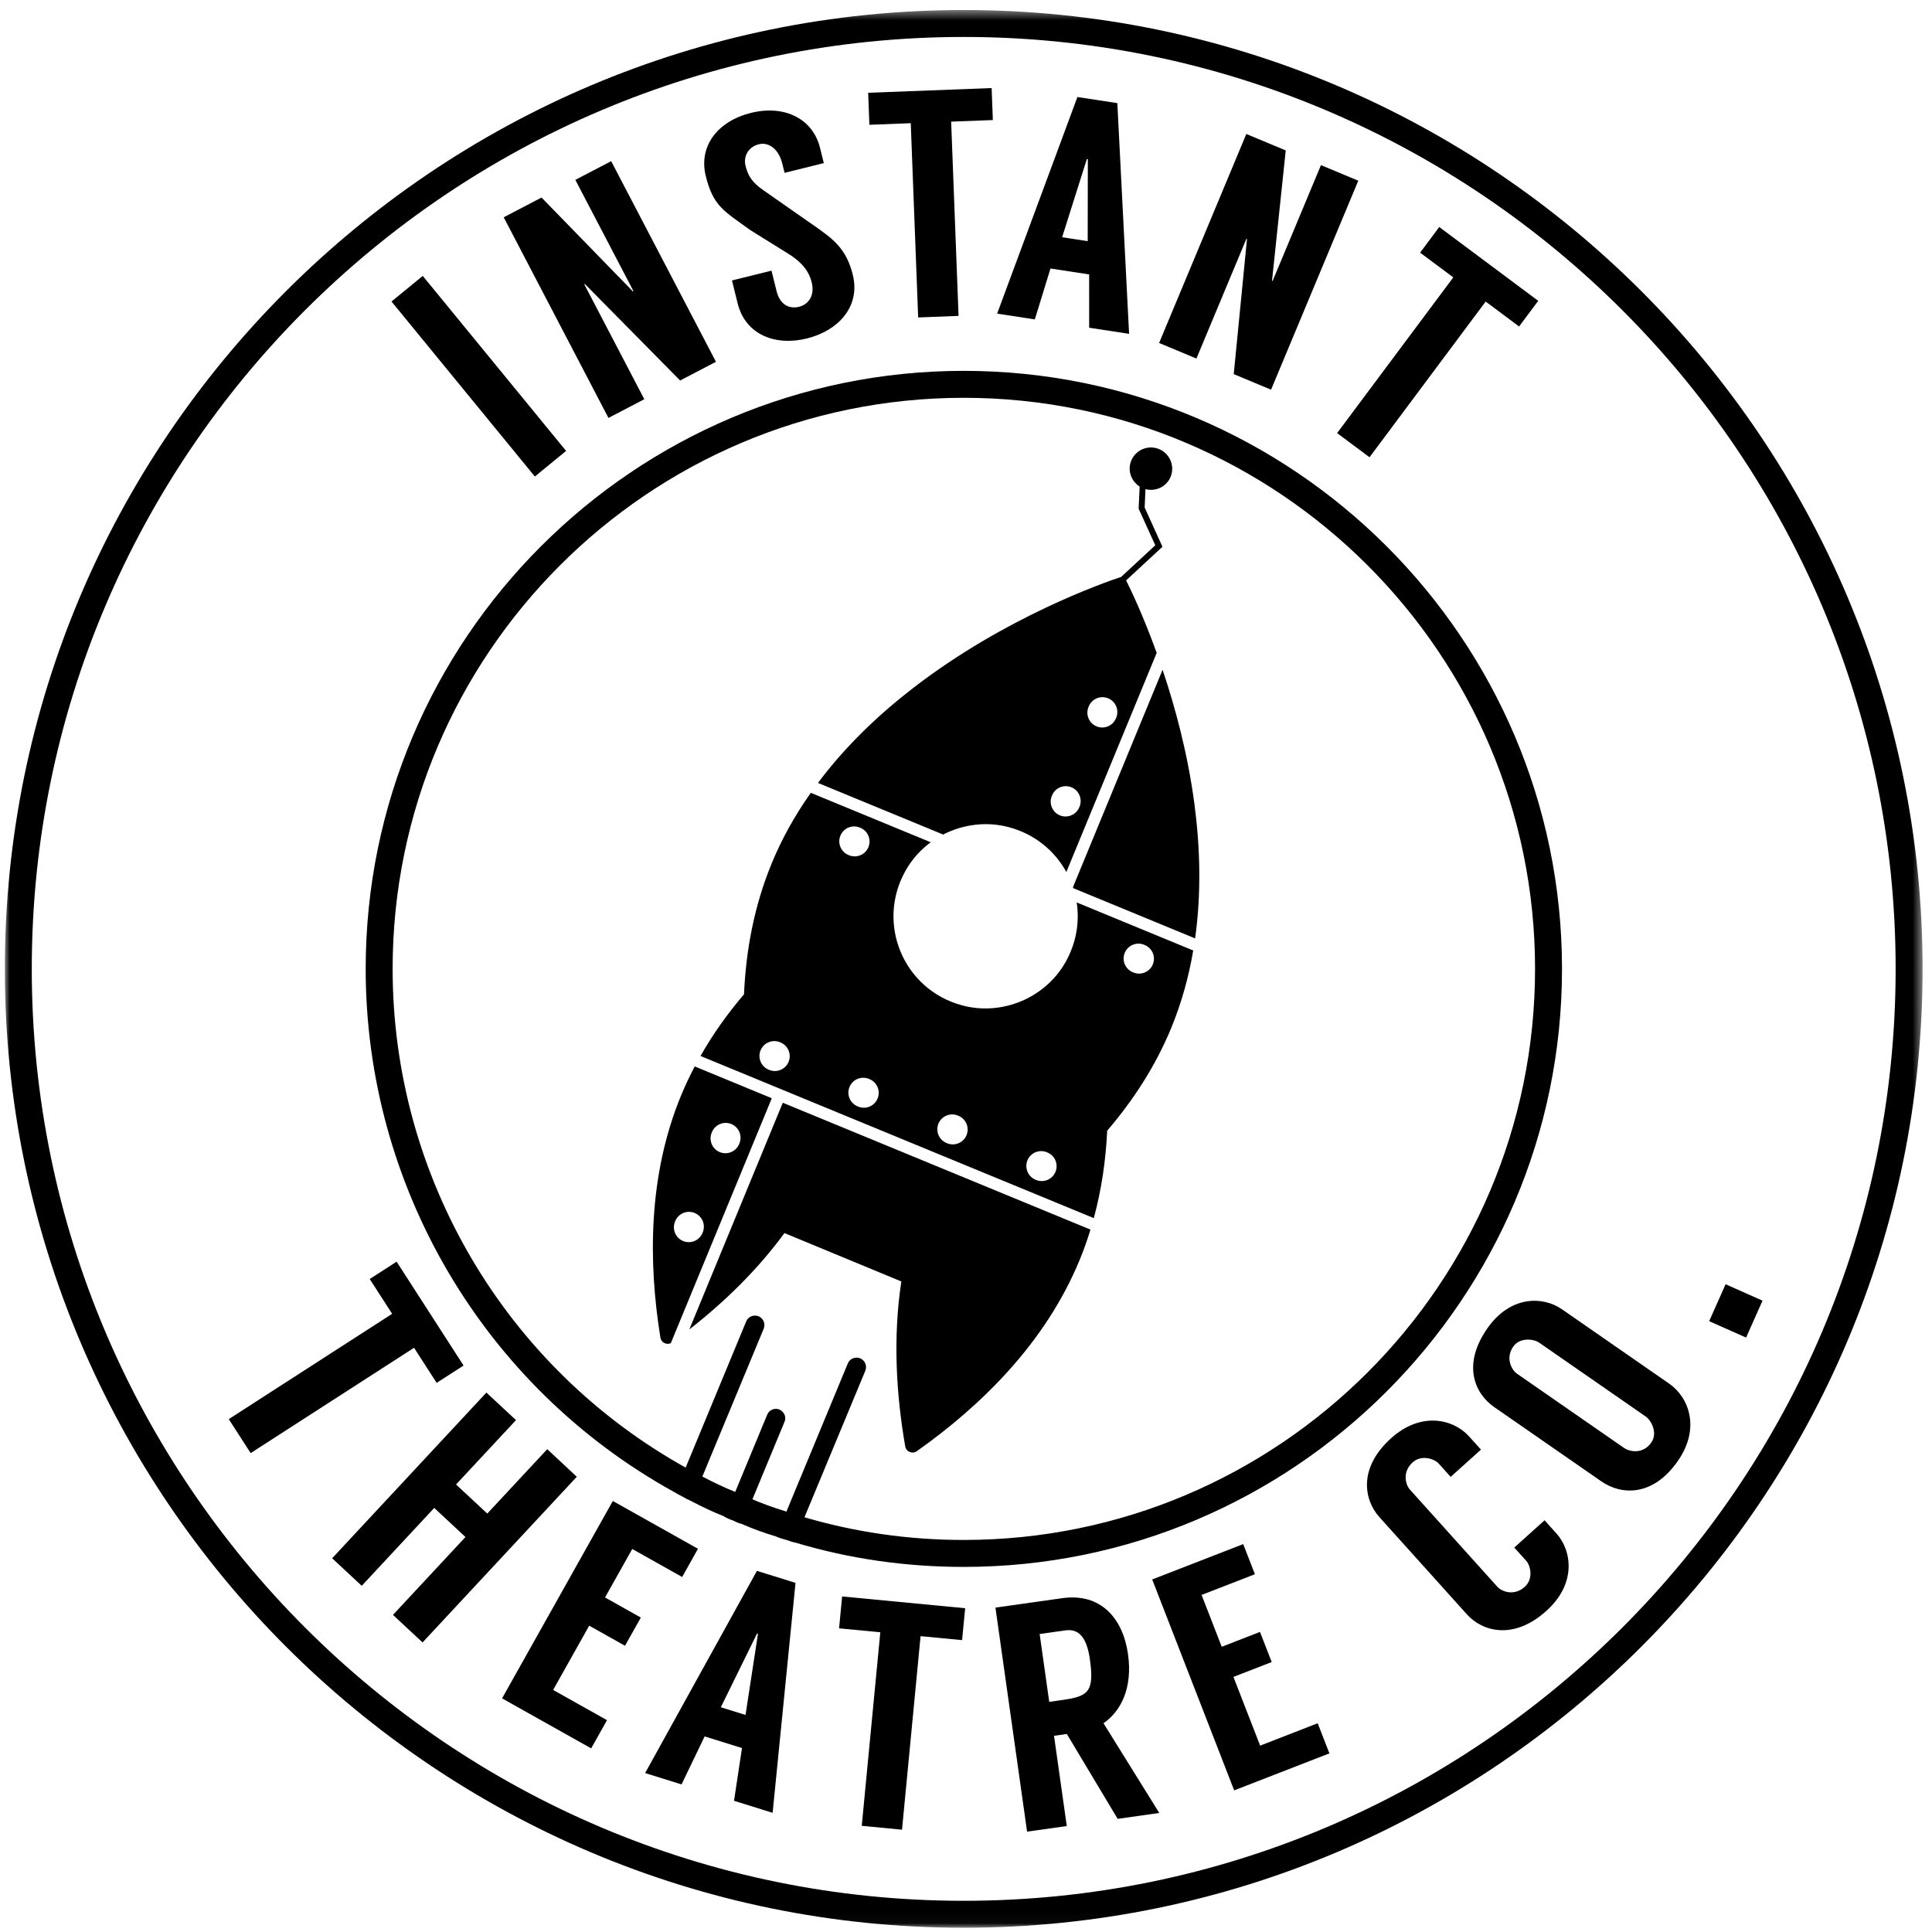 <?xml version="1.0" encoding="UTF-8" standalone="no"?>
<svg width="200px" height="200px" viewBox="0 0 200 200" version="1.1" xmlns="http://www.w3.org/2000/svg" xmlns:xlink="http://www.w3.org/1999/xlink">
    <!-- Generator: Sketch 49 (51002) - http://www.bohemiancoding.com/sketch -->
    <title>Logo/Circular/Black</title>
    <desc>Created with Sketch.</desc>
    <defs>
        <polygon id="path-1" points="0 0.44 198.525 0.44 198.525 198.964 0 198.964"></polygon>
    </defs>
    <g id="Logo/Circular/Black" stroke="none" stroke-width="1" fill="none" fill-rule="evenodd">
        <g transform="translate(0.5, 0)">
            <g id="Group-3" transform="translate(0, 0.597)">
                <mask id="mask-2" fill="white">
                    <use xlink:href="#path-1"></use>
                </mask>
                <g id="Clip-2"></g>
                <path d="M99.263,3.229 C46.068,3.229 2.789,46.506 2.789,99.701 C2.789,152.896 46.068,196.173 99.263,196.173 C152.458,196.173 195.736,152.896 195.736,99.701 C195.736,46.506 152.458,3.229 99.263,3.229 M99.263,198.964 C44.528,198.964 -0,154.436 -0,99.701 C-0,44.968 44.528,0.44 99.263,0.44 C153.997,0.44 198.525,44.968 198.525,99.701 C198.525,154.436 153.997,198.964 99.263,198.964" id="Fill-1" fill="#000000" mask="url(#mask-2)"></path>
            </g>
            <path d="M81.478,156.681 L81.802,156.765 C82.099,156.874 82.273,156.945 82.478,156.98 C87.934,158.609 93.525,159.416 99.263,159.416 C131.874,159.416 158.408,132.896 158.408,100.298 C158.408,67.701 131.874,41.181 99.263,41.181 C66.665,41.181 40.145,67.701 40.145,100.298 C40.145,121.791 51.82,141.604 70.617,152.003 C70.906,152.174 71.184,152.324 71.437,152.452 C71.754,152.637 71.989,152.754 72.247,152.872 C73.393,153.471 74.468,153.983 75.597,154.438 C75.976,154.648 76.16,154.73 76.325,154.774 L76.689,154.929 C76.821,155.008 76.999,155.078 77.23,155.142 C78.462,155.667 79.56,156.067 80.777,156.435 C81.084,156.563 81.293,156.629 81.478,156.681 M99.263,162.206 C93.253,162.206 87.392,161.361 81.843,159.691 C81.629,159.666 81.305,159.554 80.967,159.43 L80.935,159.424 C80.556,159.323 80.181,159.214 79.801,159.042 C78.645,158.704 77.445,158.266 76.299,157.764 C76.055,157.711 75.727,157.582 75.419,157.416 C75.061,157.302 74.702,157.138 74.352,156.925 C73.414,156.567 72.26,156.027 71.022,155.376 C70.74,155.25 70.416,155.089 70.092,154.896 C69.869,154.787 69.533,154.605 69.228,154.421 C49.582,143.554 37.355,122.805 37.355,100.298 C37.355,66.163 65.127,38.391 99.263,38.391 C133.413,38.391 161.198,66.163 161.198,100.298 C161.198,134.435 133.413,162.206 99.263,162.206" id="Fill-4" fill="#000000"></path>
            <polygon id="Fill-6" fill="#000000" points="44.701 143.153 42.362 139.522 25.448 150.425 23.181 146.908 40.094 136.005 37.772 132.403 40.558 130.607 47.487 141.359"></polygon>
            <polygon id="Fill-8" fill="#000000" points="59.211 152.872 43.243 170.025 40.181 167.172 47.684 159.111 44.451 156.1 36.947 164.162 33.884 161.312 49.851 144.159 52.915 147.009 46.71 153.675 49.942 156.686 56.149 150.019"></polygon>
            <polygon id="Fill-10" fill="#000000" points="64.951 160.35 62.132 165.369 65.839 167.45 64.199 170.368 60.495 168.289 56.76 174.942 62.337 178.071 60.698 180.991 51.474 175.814 62.939 155.382 71.754 160.329 70.117 163.249"></polygon>
            <path d="M76.677,177.531 L77.964,169.134 L77.868,169.104 L74.12,176.735 L76.677,177.531 Z M76.31,180.958 L72.444,179.754 L70.052,184.723 L66.284,183.546 L77.857,162.614 L81.852,163.859 L79.481,187.662 L75.486,186.418 L76.31,180.958 Z" id="Fill-12" fill="#000000"></path>
            <polygon id="Fill-14" fill="#000000" points="99.096 169.785 94.797 169.374 92.876 189.409 88.708 189.009 90.629 168.973 86.361 168.564 86.677 165.265 99.414 166.483"></polygon>
            <path d="M108.116,176.177 L109.441,175.988 C112.125,175.61 112.807,175.174 112.328,171.796 C112.067,169.941 111.431,168.546 109.808,168.774 L107.124,169.153 L108.116,176.177 Z M115.2,188.287 L109.938,179.501 C109.375,179.58 108.779,179.664 108.612,179.689 L109.933,189.031 L105.823,189.611 L102.548,166.42 L109.471,165.442 C113.448,164.882 115.748,167.529 116.271,171.237 C116.759,174.684 115.581,177.114 113.733,178.389 L119.507,187.676 L115.2,188.287 Z" id="Fill-16" fill="#000000"></path>
            <polygon id="Fill-18" fill="#000000" points="123.888 165.107 125.973 170.474 129.933 168.935 131.147 172.054 127.185 173.593 129.949 180.707 135.907 178.391 137.12 181.508 127.261 185.338 118.775 163.505 128.196 159.846 129.409 162.963"></polygon>
            <path d="M149.672,152.885 L148.441,151.515 C147.97,150.995 146.64,150.57 145.744,151.375 C144.649,152.36 144.985,153.681 145.454,154.203 L154.502,164.257 C154.973,164.78 156.253,165.249 157.347,164.265 C158.244,163.459 157.96,162.094 157.49,161.571 L156.256,160.203 L159.393,157.38 L160.624,158.748 C162.215,160.514 162.724,163.933 159.586,166.752 C156.154,169.845 152.932,168.87 151.364,167.129 L142.293,157.049 C140.703,155.283 140.071,151.975 143.505,148.886 C146.641,146.063 149.984,146.927 151.575,148.695 L152.809,150.062 L149.672,152.885 Z" id="Fill-20" fill="#000000"></path>
            <path d="M158.838,138.993 C158.259,138.593 156.832,138.418 156.145,139.408 C155.306,140.62 156.01,141.838 156.531,142.2 L167.614,149.885 C168.246,150.325 169.608,150.534 170.446,149.325 C171.132,148.336 170.442,147.042 169.864,146.638 L158.838,138.993 Z M161.192,135.536 L172.303,143.241 C174.283,144.614 175.578,147.793 173.196,151.231 C170.564,155.024 167.265,154.735 165.286,153.362 L154.175,145.657 C152.196,144.284 150.821,141.334 153.451,137.538 C155.835,134.1 159.213,134.163 161.192,135.536 Z" id="Fill-22" fill="#000000"></path>
            <polygon id="Fill-24" fill="#000000" points="176.433 136.765 178.134 132.943 181.955 134.645 180.255 138.465"></polygon>
            <polygon id="Fill-26" fill="#000000" points="58.103 46.679 54.867 49.329 40.028 31.212 43.263 28.562"></polygon>
            <polygon id="Fill-28" fill="#000000" points="62.769 16.684 73.615 37.453 69.907 39.39 60.043 29.398 59.984 29.43 66.198 41.327 62.488 43.264 51.643 22.494 55.559 20.449 65.013 30.163 65.073 30.132 59.059 18.62"></polygon>
            <path d="M80.718,17.891 L80.485,16.95 C80.093,15.36 79.029,14.69 78.056,14.933 C77.017,15.191 76.422,16.13 76.68,17.169 C76.921,18.143 77.301,18.842 78.508,19.682 L83.718,23.32 C85.801,24.769 87.114,25.755 87.782,28.45 C88.594,31.73 86.283,34.233 83.036,35.037 C79.756,35.85 76.667,34.651 75.861,31.402 L75.274,29.031 L79.366,28.018 L79.888,30.129 C80.235,31.527 81.183,32.015 82.222,31.758 C83.23,31.509 83.857,30.561 83.528,29.228 C83.229,28.026 82.516,27.237 81.43,26.472 L77.192,23.833 C74.421,21.831 73.334,21.342 72.562,18.224 C71.798,15.138 73.775,12.544 77.25,11.684 C80.695,10.831 83.637,12.274 84.385,15.295 L84.78,16.886 L80.718,17.891 Z" id="Fill-30" fill="#000000"></path>
            <polygon id="Fill-32" fill="#000000" points="102.279 12.428 97.963 12.592 98.73 32.701 94.548 32.863 93.781 12.753 89.498 12.917 89.372 9.604 102.153 9.116"></polygon>
            <path d="M112.098,24.965 L112.113,16.47 L112.013,16.456 L109.451,24.56 L112.098,24.965 Z M112.248,28.408 L108.245,27.795 L106.625,33.065 L102.723,32.467 L111.033,10.044 L115.166,10.675 L116.383,34.559 L112.249,33.926 L112.248,28.408 Z" id="Fill-34" fill="#000000"></path>
            <polygon id="Fill-36" fill="#000000" points="140.109 18.707 131.08 40.341 127.217 38.729 128.587 24.749 128.526 24.723 123.353 37.117 119.491 35.504 128.519 13.87 132.599 15.573 131.18 29.061 131.24 29.087 136.245 17.094"></polygon>
            <polygon id="Fill-38" fill="#000000" points="156.756 33.798 153.296 31.217 141.272 47.335 137.918 44.833 149.943 28.716 146.51 26.155 148.49 23.5 158.736 31.143"></polygon>
            <path d="M76.017,118.43 C75.693,119.215 74.794,119.589 74.01,119.266 C73.225,118.942 72.85,118.042 73.174,117.258 L73.199,117.195 C73.524,116.41 74.423,116.036 75.207,116.359 C75.993,116.682 76.367,117.583 76.043,118.367 L76.017,118.43 Z M72.222,127.637 C71.898,128.421 70.998,128.795 70.214,128.472 C69.429,128.149 69.054,127.249 69.378,126.465 L69.403,126.402 C69.728,125.617 70.627,125.243 71.412,125.566 C72.196,125.89 72.571,126.789 72.247,127.575 L72.222,127.637 Z M71.418,110.399 C70.901,111.377 70.423,112.391 69.994,113.432 C66.592,121.684 66.598,130.641 67.867,138.476 C67.95,138.983 68.499,139.249 68.942,139.046 L79.396,113.689 L71.418,110.399 Z" id="Fill-40" fill="#000000"></path>
            <path d="M111.258,130.443 C107.727,139.008 101.07,145.518 94.404,150.229 C93.946,150.552 93.306,150.282 93.21,149.737 C92.282,144.404 91.917,138.511 92.806,132.657 L80.707,127.648 C77.863,131.526 74.42,134.844 70.86,137.621 L80.534,114.157 L112.385,127.289 C112.059,128.352 111.687,129.403 111.258,130.443" id="Fill-42" fill="#000000"></path>
            <path d="M88.506,85.668 L88.564,85.691 C89.347,86.015 89.722,86.914 89.398,87.699 C89.076,88.483 88.176,88.858 87.391,88.535 L87.334,88.511 C86.549,88.188 86.175,87.287 86.498,86.503 C86.822,85.719 87.721,85.344 88.506,85.668 M81.136,109.921 C80.811,110.706 79.912,111.08 79.127,110.757 L79.072,110.733 C78.286,110.41 77.911,109.51 78.235,108.725 C78.559,107.94 79.458,107.566 80.242,107.89 L80.299,107.913 C81.085,108.237 81.459,109.136 81.136,109.921 M89.45,111.685 L89.513,111.711 C90.297,112.035 90.672,112.934 90.347,113.72 C90.025,114.504 89.125,114.878 88.34,114.555 L88.278,114.529 C87.492,114.206 87.118,113.306 87.442,112.522 C87.766,111.736 88.664,111.362 89.45,111.685 M98.657,115.481 L98.719,115.507 C99.504,115.83 99.879,116.73 99.554,117.514 C99.232,118.3 98.332,118.674 97.547,118.351 L97.485,118.325 C96.699,118.001 96.325,117.101 96.649,116.316 C96.973,115.532 97.872,115.158 98.657,115.481 M107.87,119.279 L107.926,119.303 C108.717,119.628 109.085,120.526 108.762,121.311 C108.438,122.096 107.544,122.472 106.753,122.147 L106.697,122.123 C105.913,121.799 105.539,120.9 105.861,120.115 C106.185,119.33 107.085,118.956 107.87,119.279 M117.941,97.802 L118.004,97.828 C118.789,98.152 119.163,99.052 118.838,99.837 C118.516,100.621 117.617,100.995 116.831,100.672 L116.768,100.646 C115.984,100.323 115.609,99.423 115.934,98.639 C116.256,97.853 117.155,97.479 117.941,97.802 M72.018,109.315 L112.728,126.1 C113.543,123.108 113.972,120.066 114.117,117.051 C114.124,117.035 114.14,117.027 114.145,117.016 C116.804,113.907 119.107,110.386 120.739,106.428 C121.822,103.801 122.564,101.099 123.021,98.393 L110.959,93.42 C111.269,95.458 110.922,97.624 109.798,99.609 C107.686,103.328 103.204,105.193 99.07,104.068 C93.004,102.419 90.159,95.57 93.256,90.107 C93.916,88.942 94.807,87.959 95.849,87.191 L83.434,82.073 C81.844,84.319 80.467,86.752 79.384,89.379 C77.567,93.786 76.717,98.399 76.52,102.929 L76.518,102.934 C74.845,104.893 73.317,107.018 72.018,109.315" id="Fill-44" fill="#000000"></path>
            <path d="M123.217,97.143 L110.608,91.945 C110.597,91.908 110.59,91.878 110.571,91.844 L119.85,69.335 C121.157,73.22 122.456,78.007 123.144,83.215 C123.732,87.662 123.879,92.406 123.217,97.143" id="Fill-46" fill="#000000"></path>
            <path d="M115.025,74.358 C114.701,75.143 113.802,75.518 113.017,75.194 C112.233,74.87 111.858,73.971 112.181,73.186 L112.207,73.123 C112.531,72.339 113.43,71.965 114.215,72.288 C115,72.611 115.374,73.511 115.051,74.295 L115.025,74.358 Z M111.227,83.571 C110.902,84.355 110.004,84.73 109.218,84.406 C108.435,84.083 108.06,83.183 108.383,82.399 L108.409,82.337 C108.733,81.551 109.632,81.177 110.417,81.5 C111.202,81.825 111.576,82.723 111.253,83.509 L111.227,83.571 Z M116.074,60.081 L119.837,56.602 L117.994,52.535 L118.079,50.634 C119.128,50.914 120.255,50.394 120.679,49.364 C121.143,48.237 120.603,46.95 119.483,46.488 C118.356,46.025 117.071,46.559 116.606,47.685 C116.195,48.686 116.59,49.807 117.478,50.366 L117.372,52.658 L119.095,56.448 L115.565,59.718 C113.775,60.317 103.545,63.876 94.038,71.215 C90.489,73.95 87.041,77.213 84.176,81.048 L97.137,86.392 C99.205,85.328 101.654,85.006 103.986,85.642 C106.654,86.37 108.696,88.096 109.888,90.271 L119.24,67.586 C117.866,63.786 116.583,61.089 116.074,60.081 Z" id="Fill-48" fill="#000000"></path>
            <path d="M78.561,137.543 L71.671,154.143 C71.364,154.003 71.084,153.863 70.807,153.696 C70.527,153.556 70.22,153.39 69.941,153.222 L76.748,136.79 C76.943,136.288 77.529,136.064 78.031,136.26 C78.534,136.483 78.756,137.041 78.561,137.543" id="Fill-50" fill="#000000"></path>
            <path d="M89.079,141.895 L82.243,158.355 C81.91,158.299 81.631,158.188 81.324,158.076 L81.295,158.076 C80.988,157.992 80.682,157.908 80.375,157.77 L87.266,141.142 C87.461,140.64 88.047,140.416 88.549,140.612 C89.052,140.835 89.274,141.393 89.079,141.895" id="Fill-52" fill="#000000"></path>
            <path d="M80.709,147.196 L76.86,156.486 C76.553,156.402 76.245,156.29 75.967,156.123 C75.66,156.039 75.353,155.9 75.074,155.733 L78.924,146.442 C79.12,145.941 79.705,145.717 80.179,145.913 C80.682,146.136 80.933,146.694 80.709,147.196" id="Fill-54" fill="#000000"></path>
        </g>
    </g>
</svg>
